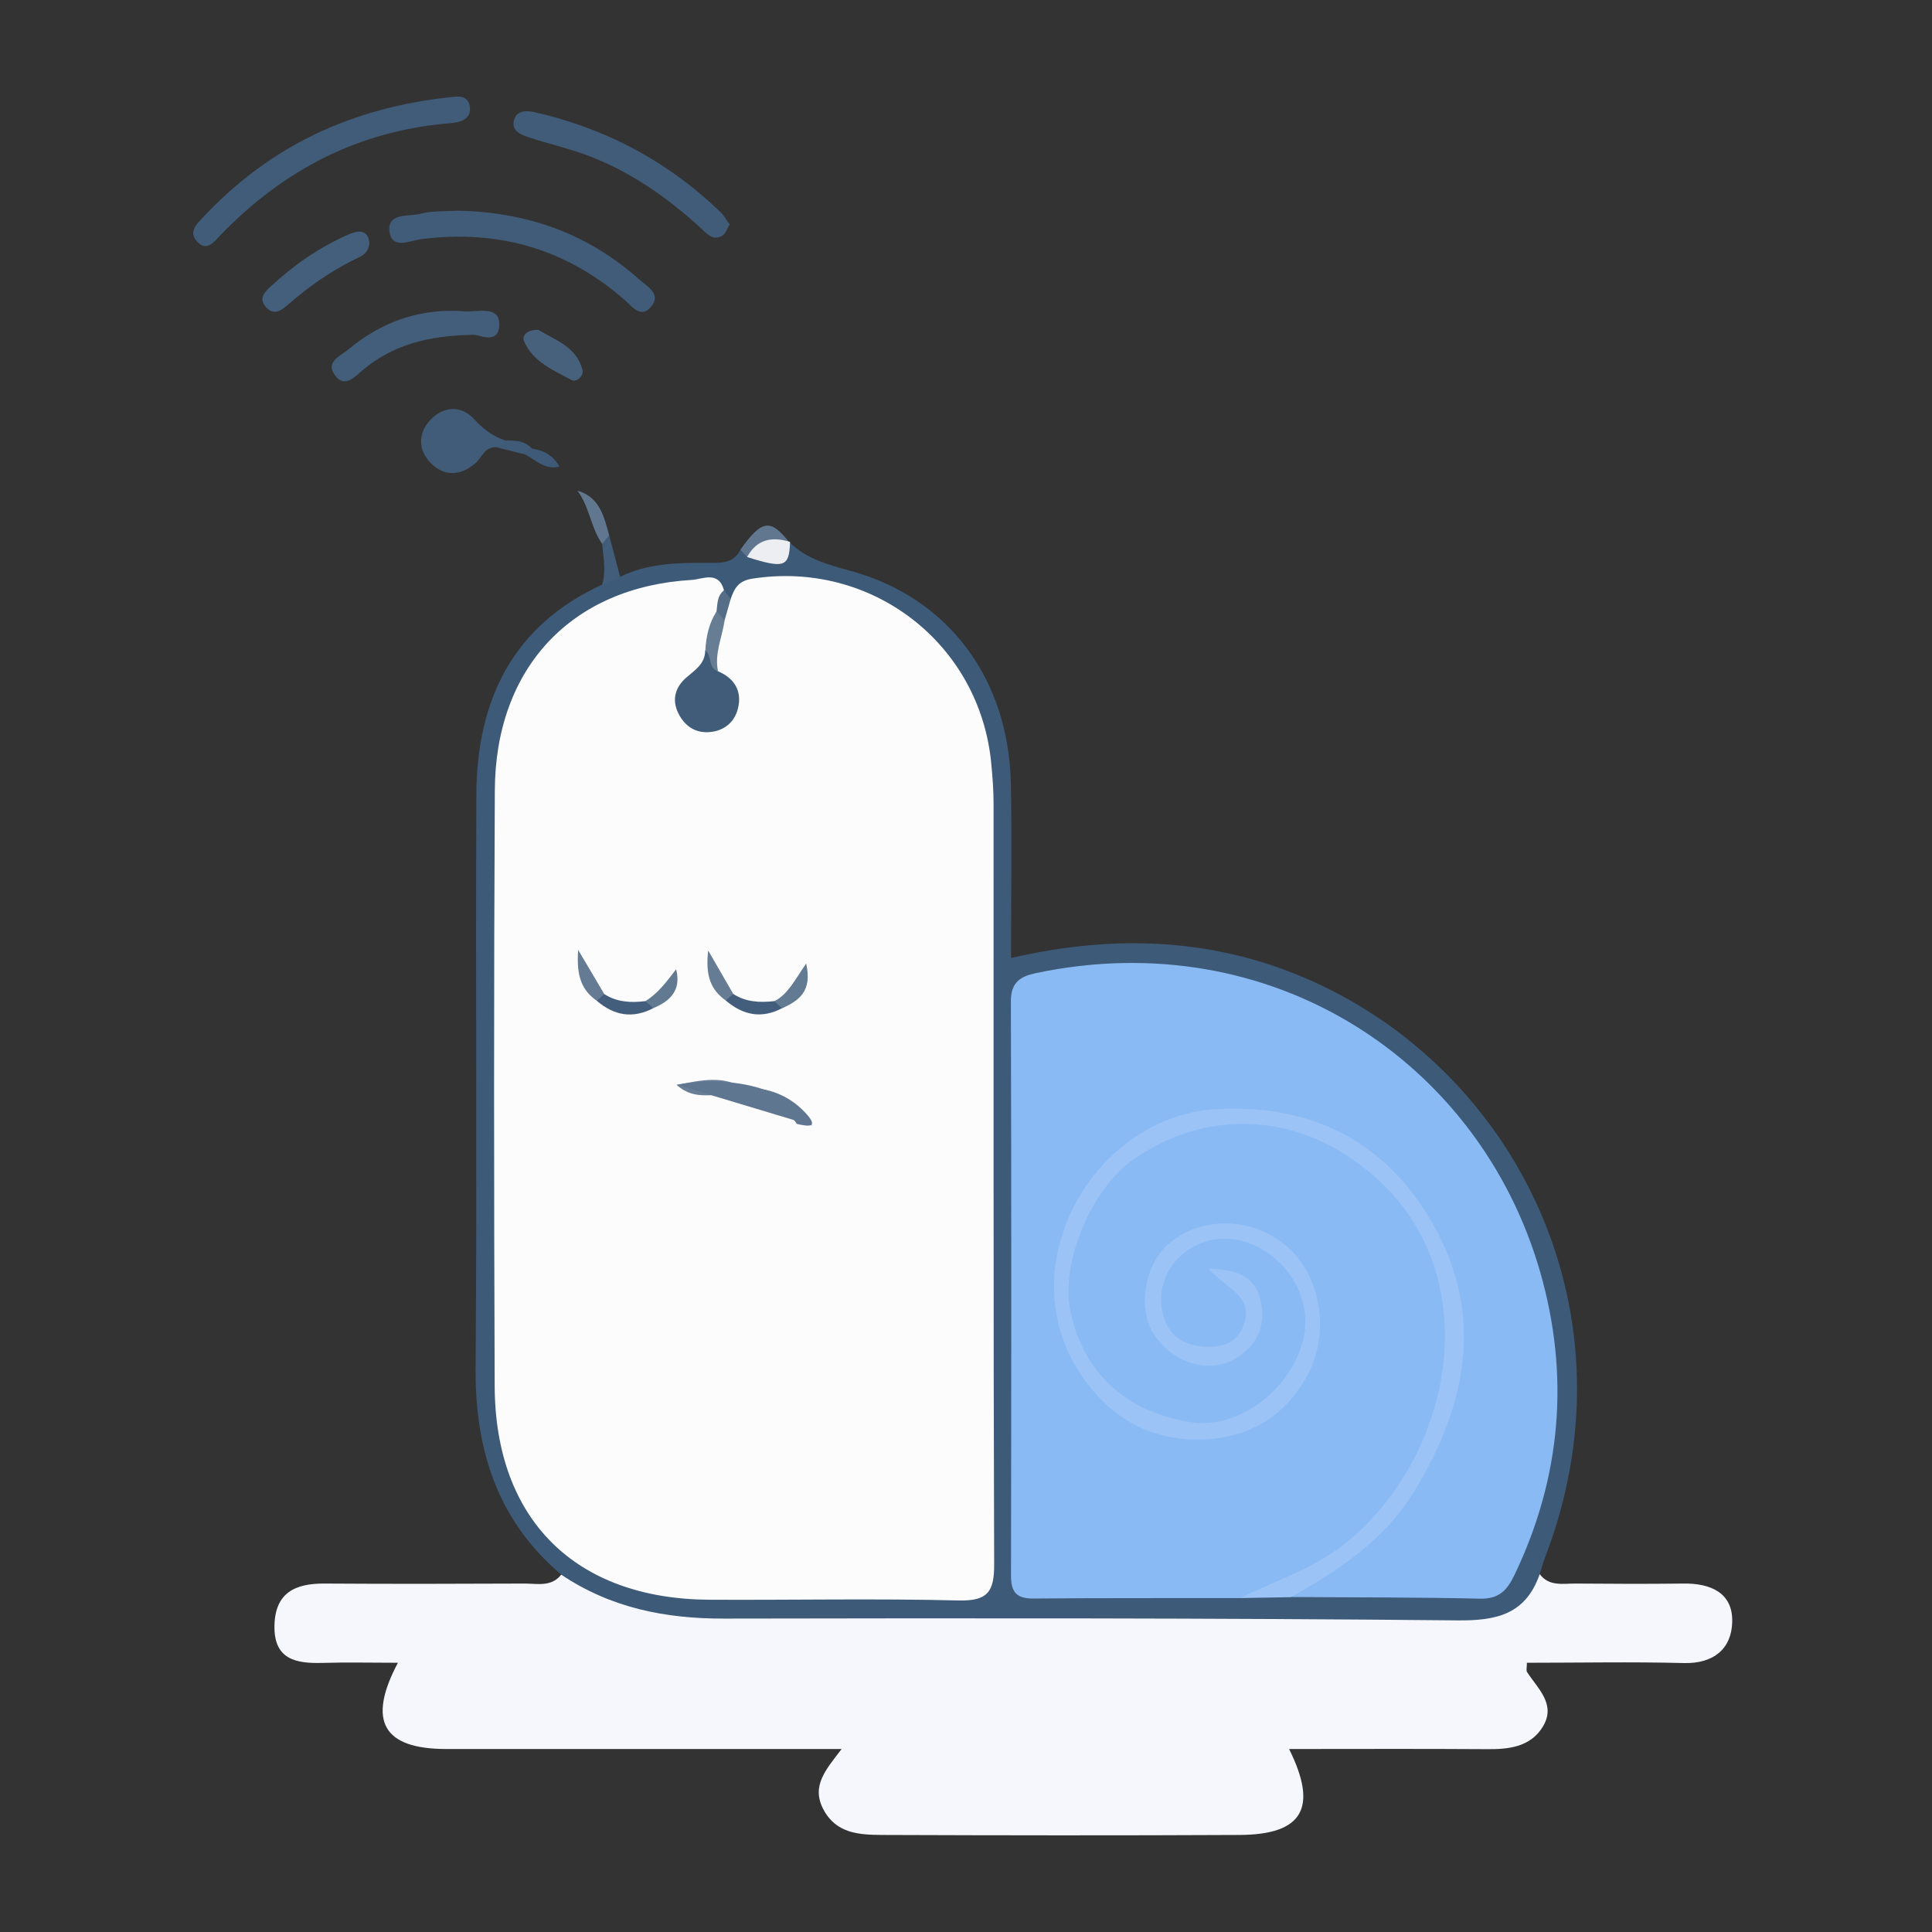 <svg width="300" height="300" viewBox="0 0 300 300" fill="none" xmlns="http://www.w3.org/2000/svg">
<rect x="0" y="0" width="300" height="300" fill="#333333" stroke="none"/>
<mask id="mask0" mask-type="alpha" maskUnits="userSpaceOnUse" x="0" y="0" width="300" height="300">
<rect width="300" height="300" fill="#C4C4C4"/>
</mask>
<g mask="url(#mask0)">
</g>
<g clip-path="url(#clip0)">
<path d="M239.088 244.429C240.569 246.405 242.746 245.871 244.714 245.894C250.27 245.94 255.827 245.964 261.36 245.894C265.597 245.824 269.116 247.312 268.977 251.892C268.861 256.031 266.083 258.356 261.476 258.239C253.372 258.03 245.246 258.193 237.096 258.193C237.096 258.937 236.958 259.379 237.12 259.634C238.787 262.215 241.657 264.633 239.597 268.074C237.675 271.283 234.272 271.655 230.776 271.608C220.658 271.538 210.541 271.585 200.169 271.585C204.73 280.769 202.252 284.884 192.482 284.93C173.984 285.023 155.462 285 136.963 284.93C133.467 284.907 129.856 284.744 127.864 280.978C125.897 277.281 128.304 274.724 130.689 271.585C111.658 271.585 93.229 271.585 74.776 271.585C72.924 271.585 71.072 271.585 69.22 271.585C59.566 271.562 56.949 267.307 61.788 258.193C57.667 258.193 53.87 258.1 50.05 258.216C45.906 258.332 42.502 257.658 42.618 252.404C42.734 247.289 45.859 245.871 50.374 245.894C60.746 245.964 71.095 245.94 81.468 245.894C83.435 245.894 85.612 246.452 87.14 244.522C89.339 243.685 91.099 244.987 92.882 245.871C98.438 248.661 104.434 249.753 110.523 249.753C149.674 249.846 188.847 249.8 227.998 249.846C231.447 249.846 234.665 249.916 236.332 246.033C236.795 245.034 237.884 244.476 239.088 244.429Z" fill="#F5F7FD"/>
<path d="M239.089 244.429C236.912 250.637 232.49 251.683 226.262 251.613C188.316 251.241 150.369 251.265 112.423 251.334C103.301 251.358 94.804 249.66 87.164 244.522C77.255 236.106 73.759 225.201 73.851 212.437C74.083 182.771 73.828 153.081 73.967 123.414C74.037 108.766 79.57 97.165 93.508 90.771C94.387 90.236 94.85 88.748 96.309 89.562C100.569 87.47 105.176 87.377 109.784 87.4C111.844 87.4 113.882 87.586 114.993 85.331C115.687 84.982 116.405 85.052 117.1 85.307C118.836 85.679 120.619 86.284 122.031 84.563C122.216 84.424 122.402 84.308 122.587 84.191C125.249 86.842 128.699 87.702 132.195 88.679C147.198 92.794 156.644 105.372 156.968 121.693C157.153 130.598 156.991 139.479 156.991 148.756C173.429 144.966 189.149 145.641 204.291 152.592C235.894 167.1 254.299 204.37 239.922 241.825C239.598 242.662 239.366 243.546 239.089 244.429Z" fill="#3D5A78"/>
<path d="M70.587 15.023C71.003 15 72.832 14.721 72.971 16.767C73.087 18.674 71.258 19.022 69.799 19.139C55.677 20.301 44.008 26.393 34.238 36.506C33.312 37.459 32.154 39.18 30.603 37.506C29.237 36.041 30.51 34.809 31.552 33.716C41.878 22.719 54.589 16.604 70.587 15.023Z" fill="#405C79"/>
<path d="M71.047 32.716C81.883 32.926 91.259 36.274 99.201 43.342C100.474 44.481 102.859 45.666 101.006 47.736C99.409 49.526 98.02 47.434 96.862 46.457C87.763 38.575 77.299 35.623 65.421 37.134C63.708 37.343 60.722 38.901 60.467 35.785C60.235 33.019 63.454 33.646 65.236 33.205C67.181 32.693 69.265 32.833 71.047 32.716Z" fill="#415C79"/>
<path d="M113.3 34.855C112.907 35.483 112.675 36.297 112.143 36.599C110.684 37.483 109.712 36.227 108.809 35.413C103.576 30.624 97.835 26.602 91.167 24.114C88.249 23.021 85.17 22.324 82.184 21.347C80.957 20.952 79.475 20.394 79.776 18.813C80.077 17.255 81.512 17.093 82.901 17.395C93.968 19.883 103.646 25.021 111.842 32.902C112.374 33.391 112.721 34.065 113.3 34.855Z" fill="#415C79"/>
<path d="M73.412 51.99C66.373 52.13 61.002 53.571 56.371 57.431C55.191 58.407 53.663 60.244 52.158 58.454C50.282 56.222 52.899 55.269 54.149 54.222C59.335 49.898 65.331 47.829 72.069 48.34C74.06 48.503 77.533 47.364 77.533 50.34C77.533 53.734 74.199 51.851 73.412 51.99Z" fill="#435E7A"/>
<path d="M77.092 69.451C75.24 69.312 74.846 71.079 73.758 71.985C71.42 73.938 68.919 74.008 66.812 71.823C64.914 69.846 64.914 67.289 66.766 65.266C68.827 63.057 71.582 62.871 73.619 65.08C75.055 66.638 76.513 67.754 78.435 68.382C78.296 69.102 77.578 69.149 77.092 69.451Z" fill="#415C79"/>
<path d="M57.366 37.715C57.227 39.133 56.44 39.621 55.607 40.017C51.601 41.923 48.013 44.434 44.679 47.34C43.706 48.178 42.595 49.061 41.345 47.736C40.072 46.364 41.09 45.341 42.039 44.481C45.559 41.203 49.471 38.482 53.847 36.529C55.421 35.809 57.111 35.413 57.366 37.715Z" fill="#445F7C"/>
<path d="M83.643 51.246C86.189 52.804 89.523 53.827 90.449 57.431C90.681 58.361 89.523 59.43 88.759 59.012C85.935 57.501 82.786 56.199 81.397 53.037C80.934 51.99 82.045 51.107 83.643 51.246Z" fill="#47617D"/>
<path d="M93.505 84.447C91.723 81.959 91.561 78.704 89.662 76.194C93.158 77.193 93.783 80.239 94.594 83.122C94.316 83.633 94.316 84.377 93.505 84.447Z" fill="#617790"/>
<path d="M116.011 86.493C115.663 86.121 115.316 85.726 114.969 85.354C118.303 80.681 119.622 80.495 122.563 84.215L122.655 84.145C120.687 85.563 118.395 86.121 116.011 86.493Z" fill="#617790"/>
<path d="M93.507 84.447C93.878 84.005 94.248 83.564 94.596 83.122C95.151 85.261 95.73 87.423 96.286 89.562C95.36 89.957 94.41 90.376 93.484 90.771C94.179 88.679 93.67 86.563 93.507 84.447Z" fill="#415D79"/>
<path d="M82.602 69.66C84.292 69.916 85.774 70.544 86.862 72.45C84.5 73.031 83.134 71.334 81.514 70.567C81.421 69.683 81.467 69.032 82.602 69.66Z" fill="#3E5A78"/>
<path d="M82.602 69.66C82.255 69.963 81.884 70.265 81.537 70.567C80.055 70.195 78.573 69.823 77.092 69.451C77.555 69.102 78.018 68.73 78.458 68.382C79.963 68.405 81.468 68.382 82.602 69.66Z" fill="#3F5B78"/>
<path d="M113.463 93.003C114.019 91.376 114.644 90.213 116.751 89.864C135.319 86.935 152.197 99.908 153.933 118.648C154.118 120.67 154.281 122.716 154.281 124.762C154.304 164.124 154.234 203.509 154.373 242.871C154.396 247.126 153.401 248.614 148.909 248.521C135.967 248.196 123.025 248.475 110.083 248.405C89.316 248.265 76.883 235.943 76.813 215.204C76.698 184.375 76.674 153.546 76.837 122.716C76.929 103.675 88.76 91.143 107.397 90.05C109.064 89.957 111.588 88.562 112.421 91.655C112.074 92.864 112.421 94.166 111.912 95.351C111.611 97.351 110.407 99.118 110.384 101.187C110.639 103.396 109.481 105.023 108.208 106.627C107.189 107.929 106.957 109.324 108.393 110.51C109.157 111.138 110.06 111.254 110.94 110.696C112.468 109.72 112.537 108.394 111.819 106.883C111.356 105.883 110.708 104.977 110.453 103.884C109.99 101.327 110.801 98.978 111.542 96.607C111.981 95.282 112.236 93.887 113.463 93.003Z" fill="#FCFCFC"/>
<path d="M192.598 248.149C181.879 248.172 171.159 248.126 160.44 248.219C157.731 248.242 156.967 247.103 156.99 244.569C157.036 214.855 157.059 185.165 156.967 155.452C156.967 152.523 158.449 151.616 160.856 151.104C197.506 143.385 229.78 164.845 239.157 197.511C243.764 213.553 242.445 229.386 235.152 244.592C233.971 247.033 232.698 248.312 229.78 248.242C219.987 248.01 210.194 248.056 200.4 247.986C200.354 245.196 202.901 245.057 204.498 244.127C224.085 232.944 231.633 207.067 220.404 188.932C211.814 175.052 191.047 167.426 175.952 178.4C167.825 184.305 164.005 192.629 164.954 202.533C165.741 210.81 170.418 217.018 178.128 220.435C190.977 226.132 204.892 216.878 203.618 203.463C203.109 198.046 200.099 194.07 195.098 192.047C190.769 190.304 186.44 190.583 182.619 193.721C178.591 197.023 177.92 203.998 181.161 207.648C184.032 210.88 187.69 211.507 191.209 209.74C194.844 207.927 195.446 204.439 194.612 202.207C195.538 204.184 194.844 207.462 191.788 209.392C188.662 211.368 185.074 211.159 182.041 208.485C179.123 205.927 178.082 201.022 179.98 197.325C181.763 193.884 184.425 191.536 188.546 191.187C193.779 190.745 198.085 192.512 201.095 196.767C206.026 203.765 203.804 213.972 196.557 218.808C189.727 223.365 180.837 223.202 174.238 218.389C166.691 212.856 163.218 202.858 165.417 194.279C171.159 171.936 196.812 166.635 214.245 181.771C228.739 194.396 228.993 214.995 218.135 231.293C212.023 240.57 203.595 246.336 192.598 248.149Z" fill="#8ABAF4"/>
<path d="M192.599 248.149C198.341 245.289 204.522 243.406 209.593 239.105C225.544 225.574 230.684 198.976 214.408 183.561C203.133 172.913 188.084 171.518 175.883 180.12C169.377 184.7 164.608 196.325 166.229 203.719C168.289 213.251 174.864 219.25 184.935 220.831C192.113 221.947 200.193 216.111 202.3 208.252C203.99 201.975 200.077 195.116 193.548 192.884C186.325 190.443 178.985 196.442 180.49 203.672C181.208 207.16 183.523 208.973 187.181 209.113C190.098 209.229 192.252 208.462 193.224 205.462C194.567 201.301 190.7 200.301 187.644 196.999C191.904 197.116 194.497 198.139 195.47 201.022C196.836 205.114 195.632 208.81 191.696 211.042C187.529 213.367 182.041 211.577 179.171 207.183C176.554 203.207 177.781 196.139 181.625 193.001C186.672 188.885 194.173 188.978 199.452 193.233C205.055 197.744 206.652 206.764 203.017 213.53C199.429 220.226 193.525 223.411 186.255 223.528C177.527 223.667 170.998 219.087 166.807 211.74C157.408 195.256 170.35 173.075 189.265 172.192C203.388 171.541 214.408 176.958 221.655 188.63C230.661 203.091 228.137 217.645 219.571 231.618C214.941 239.175 207.902 243.825 200.424 248.01C197.808 248.056 195.215 248.103 192.599 248.149Z" fill="#9BC3F6"/>
<path d="M116.01 86.493C117.538 83.703 119.876 83.285 122.678 84.145C122.562 88.051 121.798 88.33 116.01 86.493Z" fill="#ECEEF1"/>
<path d="M113.464 93.003C113.14 94.142 112.816 95.258 112.492 96.398C111.358 96.514 110.802 96.165 111.265 94.933C111.404 93.747 111.358 92.515 112.423 91.655C112.77 92.096 113.117 92.538 113.464 93.003Z" fill="#566D88"/>
<path d="M111.494 104.233C114.041 105.326 115.245 107.278 114.597 109.975C114.088 112.114 112.49 113.463 110.244 113.672C108.276 113.858 106.679 113.021 105.614 111.277C104.248 109.022 104.665 106.906 106.494 105.279C107.883 104.047 109.48 103.14 109.503 101.001C112.189 100.838 110.082 103.628 111.494 104.233Z" fill="#405C79"/>
<path d="M123.719 174.517C121.844 171.262 117.167 172.238 115.361 168.89C119.181 168.797 122.539 170.053 125.108 172.843C127.354 175.284 125.294 174.866 123.719 174.517Z" fill="#5F7690"/>
<path d="M115.454 168.937C114.875 169.379 114.297 169.82 113.718 170.262C111.148 169.448 108.092 171.192 105.082 168.472C109.087 167.658 112.306 167.03 115.454 168.937Z" fill="#687E96"/>
<path d="M113.857 154.336C115.825 155.615 118.001 155.708 120.247 155.452C121.474 154.917 121.613 155.568 121.451 156.545C118.256 158.242 115.362 157.638 112.699 155.359C112.468 154.313 112.838 153.964 113.857 154.336Z" fill="#435E7C"/>
<path d="M100.221 155.452C102.212 154.22 103.555 152.383 104.99 150.5C105.8 153.639 104.203 155.406 101.448 156.545C101.031 156.196 100.336 156.15 100.221 155.452Z" fill="#627992"/>
<path d="M111.495 104.233C109.898 103.745 110.615 101.815 109.527 101.001C109.643 98.839 110.083 96.77 111.287 94.91C111.704 95.398 112.097 95.886 112.514 96.374C112.12 99.001 110.916 101.513 111.495 104.233Z" fill="#677D94"/>
<path d="M121.452 156.568C121.058 156.196 120.642 155.824 120.248 155.475C122.378 154.359 123.42 152.151 125.179 149.616C126.175 153.964 124.022 155.382 121.452 156.568Z" fill="#637A93"/>
<path d="M100.221 155.452C100.637 155.824 101.031 156.173 101.448 156.545C98.253 158.219 95.359 157.707 92.673 155.406C92.418 154.359 92.789 153.987 93.831 154.359C95.822 155.638 97.998 155.731 100.221 155.452Z" fill="#435E7C"/>
<path d="M113.858 154.336C113.464 154.685 113.071 155.034 112.7 155.359C110.478 153.778 109.482 151.662 109.968 147.594C111.659 150.546 112.77 152.453 113.858 154.336Z" fill="#667C94"/>
<path d="M93.829 154.359C93.436 154.708 93.065 155.057 92.672 155.406C90.426 153.825 89.454 151.709 89.778 147.501C91.607 150.57 92.718 152.476 93.829 154.359Z" fill="#647B93"/>
<path d="M105.082 168.449C105.082 168.449 119.714 165.31 126.104 174.773Z" fill="#5F7690"/>
</g>
<defs>
<clipPath id="clip0">
<rect width="239" height="270" fill="white" transform="translate(30 15)"/>
</clipPath>
</defs>
</svg>
